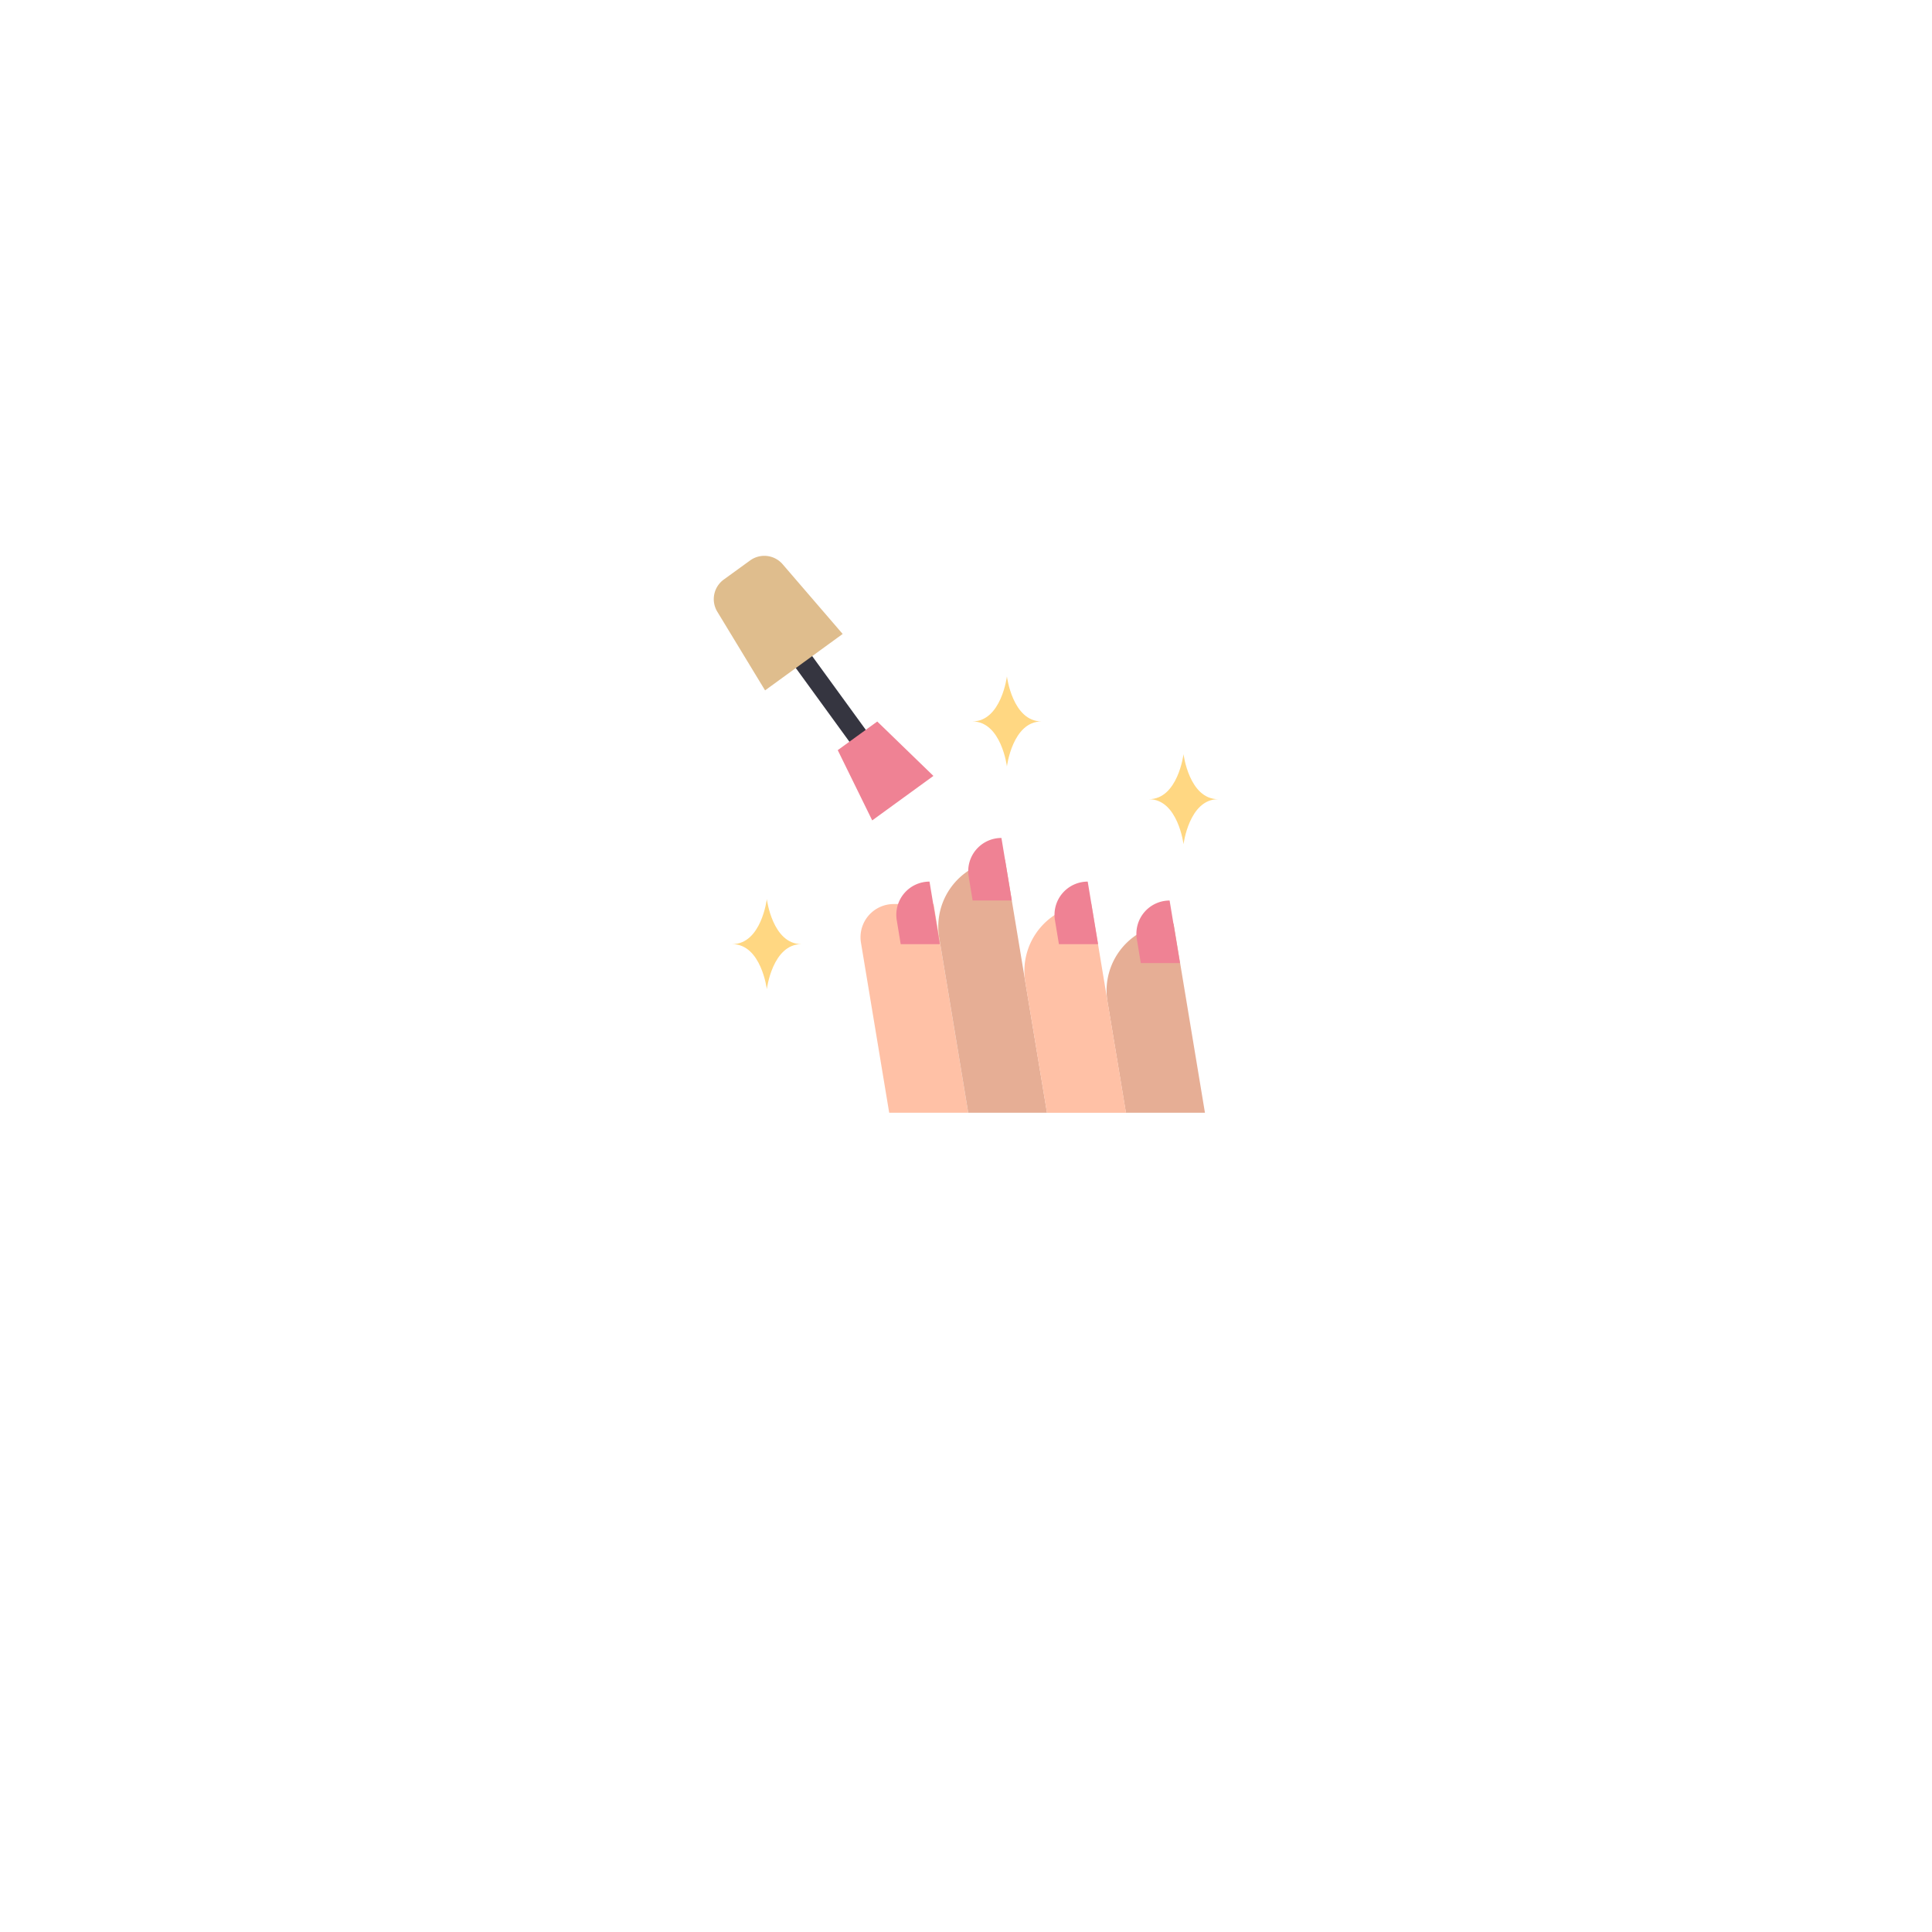 <svg xmlns="http://www.w3.org/2000/svg" xmlns:xlink="http://www.w3.org/1999/xlink" width="44" height="44" viewBox="0 0 44 44">
  <defs>
    <filter id="Rectangle_1908" x="0" y="0" width="44" height="44" filterUnits="userSpaceOnUse">
      <feOffset dy="3" input="SourceAlpha"/>
      <feGaussianBlur stdDeviation="3" result="blur"/>
      <feFlood flood-opacity="0.161"/>
      <feComposite operator="in" in2="blur"/>
      <feComposite in="SourceGraphic"/>
    </filter>
  </defs>
  <g id="Group_9055" data-name="Group 9055" transform="translate(-64 -361)">
    <g transform="matrix(1, 0, 0, 1, 64, 361)" filter="url(#Rectangle_1908)">
      <rect id="Rectangle_1908-2" data-name="Rectangle 1908" width="26" height="26" rx="3" transform="translate(9 6)" fill="#fff"/>
    </g>
    <g id="nail-polish-svgrepo-com" transform="translate(56.104 373.659)">
      <path id="Path_11336" data-name="Path 11336" d="M385.238,339.971l.42,2.532h1.8l-.714-4.305h0A1.524,1.524,0,0,0,385.238,339.971Z" transform="translate(-352.12 -329.82)" fill="#e6ae95"/>
      <path id="Path_11337" data-name="Path 11337" d="M159.034,321.007l.643,3.873h1.8l-.789-4.753h-.906A.756.756,0,0,0,159.034,321.007Z" transform="translate(-131.53 -312.197)" fill="#ffc1a6"/>
      <path id="Path_11338" data-name="Path 11338" d="M232.842,285.11l-.956-5.763h0a1.524,1.524,0,0,0-1.5,1.773l.662,3.99Z" transform="translate(-201.101 -272.427)" fill="#e6ae95"/>
      <g id="Group_8990" data-name="Group 8990" transform="translate(28.314 6.426)">
        <path id="Path_11339" data-name="Path 11339" d="M192.9,299.506l.236,1.424h-.892l-.09-.544a.756.756,0,0,1,.746-.88Z" transform="translate(-192.149 -298.513)" fill="#ef8294"/>
        <path id="Path_11340" data-name="Path 11340" d="M258.812,259.4l.236,1.424h-.892l-.09-.544a.756.756,0,0,1,.746-.88Z" transform="translate(-256.423 -259.401)" fill="#ef8294"/>
        <path id="Path_11341" data-name="Path 11341" d="M413.431,316.886l.236,1.424h-.892l-.09-.544a.756.756,0,0,1,.746-.88Z" transform="translate(-407.212 -315.462)" fill="#ef8294"/>
      </g>
      <path id="Path_11342" data-name="Path 11342" d="M309.692,321.9l.494,2.98h1.8l-.789-4.753h0A1.524,1.524,0,0,0,309.692,321.9Z" transform="translate(-278.446 -312.196)" fill="#ffc1a6"/>
      <path id="Path_11343" data-name="Path 11343" d="M87.092,74.022a.23.23,0,0,1-.187-.1l-2.146-2.952a.231.231,0,1,1,.373-.271l2.146,2.952a.231.231,0,0,1-.186.366Z" transform="translate(-59.062 -68.86)" fill="#353540"/>
      <g id="Group_8991" data-name="Group 8991" transform="translate(24.153 0)">
        <path id="Path_11344" data-name="Path 11344" d="M25.72.191a.551.551,0,0,0-.741-.086l-.6.435a.551.551,0,0,0-.147.732l1.088,1.792,1.767-1.285Z" transform="translate(-24.153 0)" fill="#dfbd8d"/>
        <path id="Path_11345" data-name="Path 11345" d="M140.248,153.468l-1.394,1.013-.785-1.6.9-.652Z" transform="translate(-135.247 -148.456)" fill="#ef8294"/>
      </g>
      <g id="Group_8992" data-name="Group 8992" transform="translate(24.571 2.745)">
        <path id="Path_11346" data-name="Path 11346" d="M424.139,183.317c.662,0,.789,1.026.789,1.026s.127-1.026.789-1.026c-.662,0-.789-1.026-.789-1.026S424.8,183.317,424.139,183.317Z" transform="translate(-414.649 -180.52)" fill="#ffd782"/>
        <path id="Path_11347" data-name="Path 11347" d="M261.784,111.845c.662,0,.789,1.026.789,1.026s.127-1.026.789-1.026c-.662,0-.789-1.026-.789-1.026S262.446,111.845,261.784,111.845Z" transform="translate(-256.316 -110.819)" fill="#ffd782"/>
        <path id="Path_11348" data-name="Path 11348" d="M41.035,316.591c.662,0,.789,1.026.789,1.026s.127-1.026.789-1.026c-.662,0-.789-1.026-.789-1.026S41.7,316.591,41.035,316.591Z" transform="translate(-41.035 -310.493)" fill="#ffd782"/>
      </g>
      <path id="Path_11349" data-name="Path 11349" d="M338.128,299.506l.236,1.424h-.892l-.09-.544a.756.756,0,0,1,.746-.88Z" transform="translate(-305.46 -292.087)" fill="#ef8294"/>
    </g>
  </g>
</svg>
